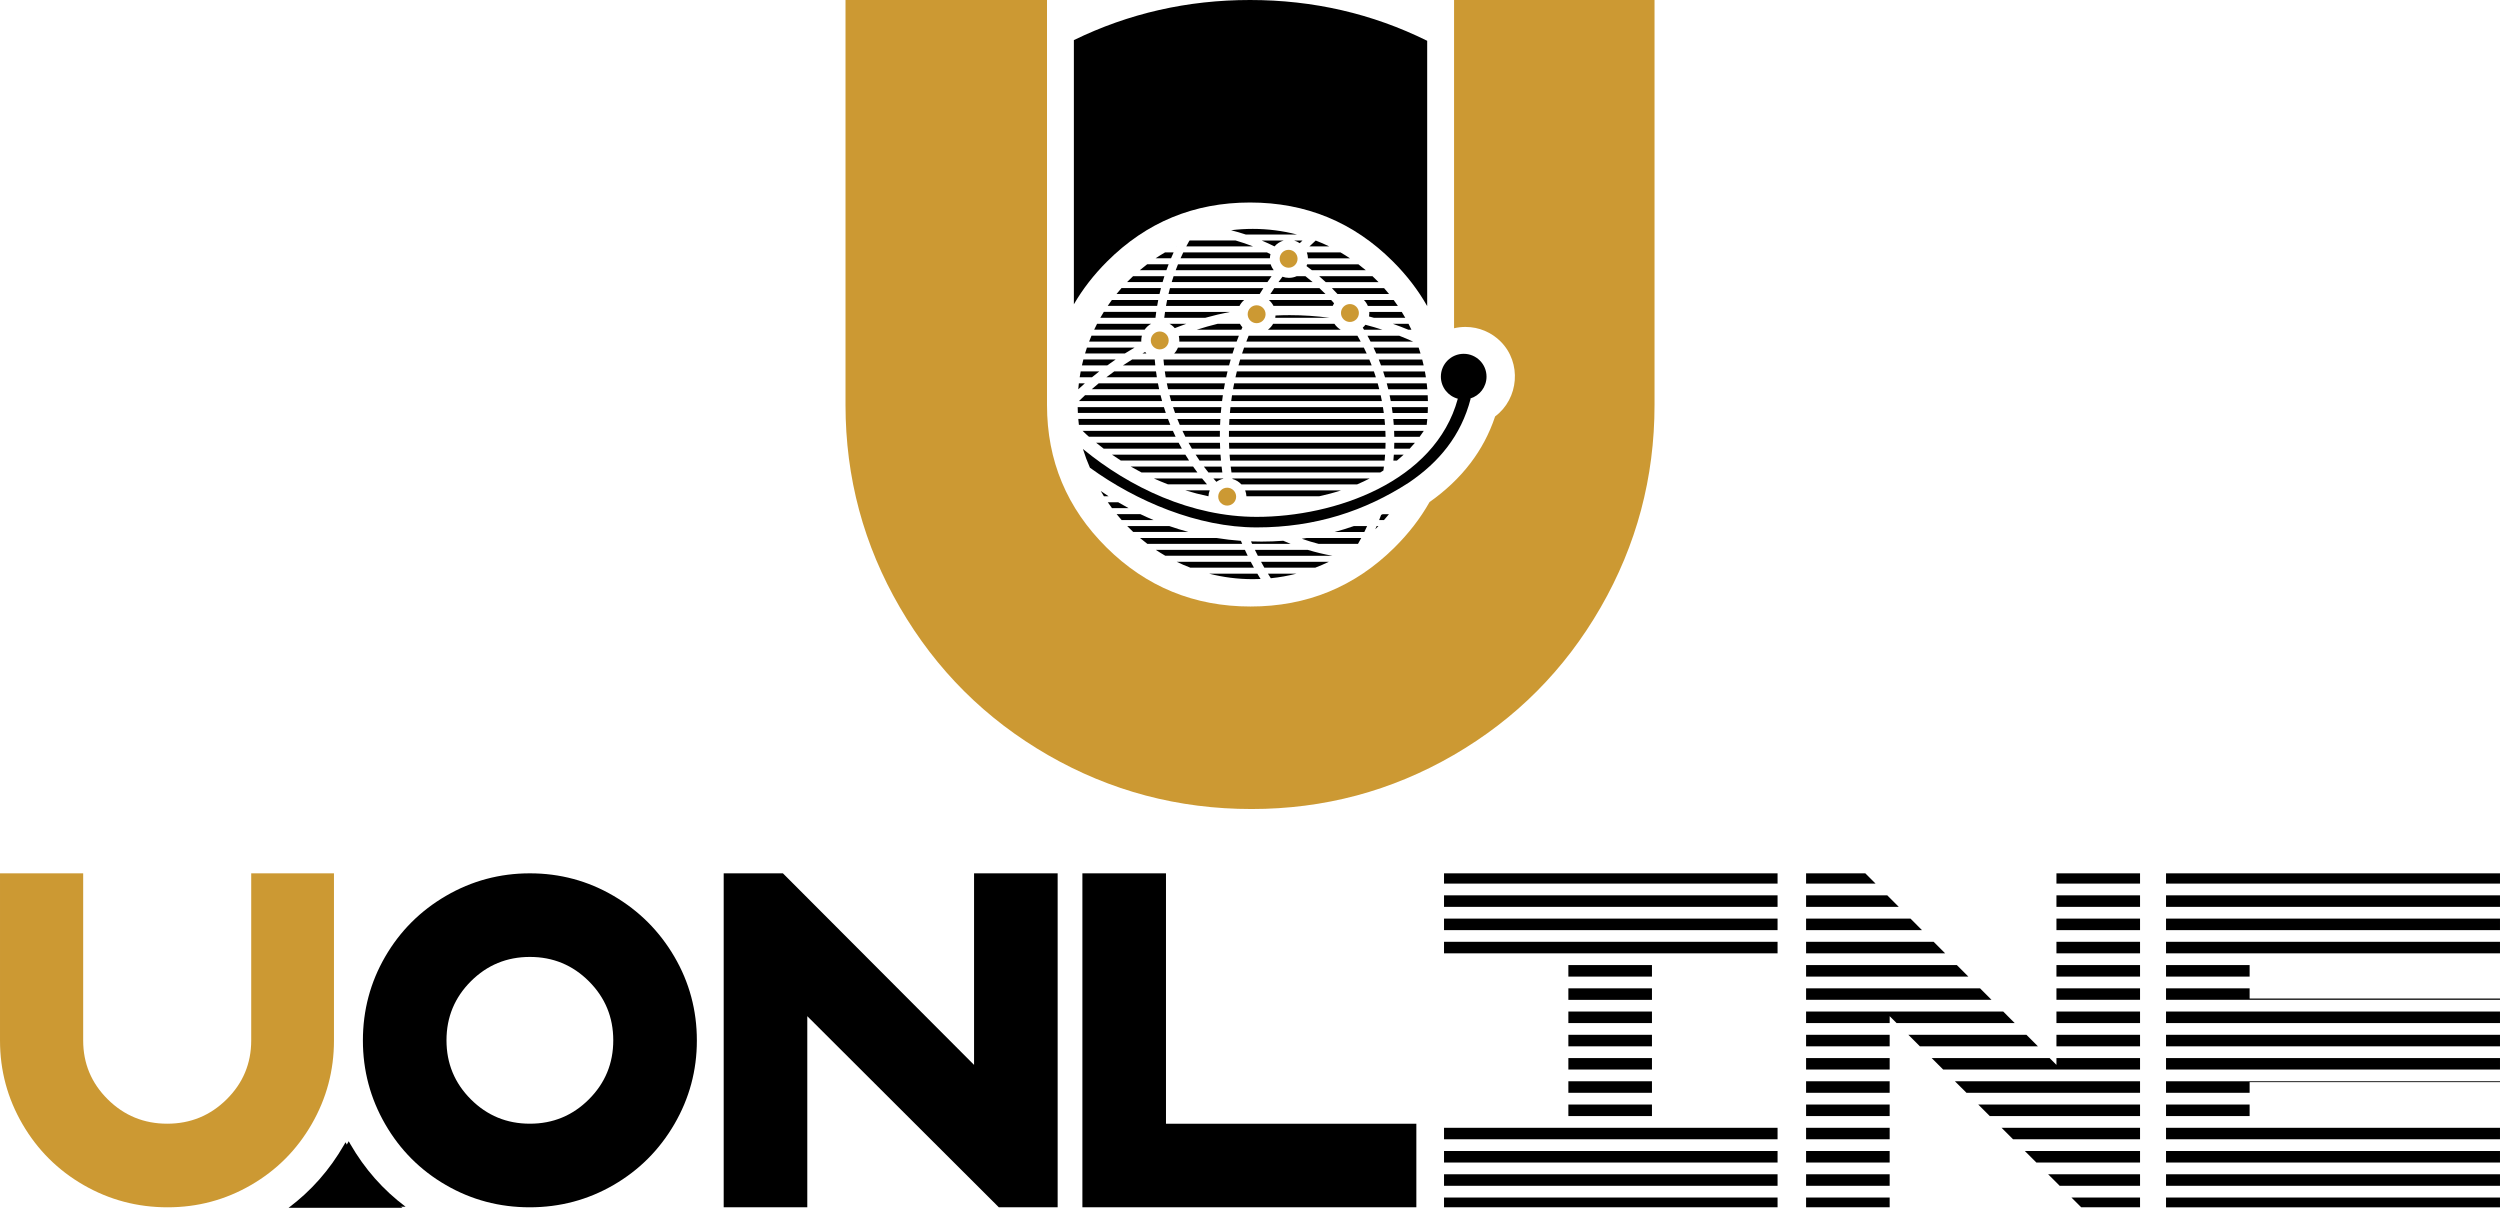 <?xml version="1.0" encoding="UTF-8"?>
<!DOCTYPE svg PUBLIC "-//W3C//DTD SVG 1.1//EN" "http://www.w3.org/Graphics/SVG/1.1/DTD/svg11.dtd">
<!-- Creator: CorelDRAW -->
<svg xmlns="http://www.w3.org/2000/svg" xml:space="preserve" width="219.302mm" height="105.948mm" version="1.1" style="shape-rendering:geometricPrecision; text-rendering:geometricPrecision; image-rendering:optimizeQuality; fill-rule:evenodd; clip-rule:evenodd"
viewBox="0 0 21930.18 10594.83"
 xmlns:xlink="http://www.w3.org/1999/xlink"
 xmlns:xodm="http://www.corel.com/coreldraw/odm/2003">
 <defs>
  <style type="text/css">
   <![CDATA[
    .fil4 {fill:black}
    .fil0 {fill:black}
    .fil3 {fill:#CC9933}
    .fil2 {fill:black;fill-rule:nonzero}
    .fil1 {fill:#CC9933;fill-rule:nonzero}
   ]]>
  </style>
 </defs>
 <g id="Layer_x0020_1">
  <path class="fil0" d="M2531.57 10594.83l998.64 0c-197.34,-147.65 -359.24,-331.2 -485.68,-550.66 -4.62,-8.01 -9.15,-16.03 -13.63,-24.08 -4.48,8.05 -9.04,16.07 -13.65,24.08 -126.44,219.46 -288.34,403.01 -485.68,550.66z"/>
  <path class="fil1" d="M2929.57 9127.62c0,262.86 -65.11,507.3 -195.31,733.31 -130.2,226.01 -307.69,404.12 -532.48,534.33 -224.78,130.2 -468.6,195.3 -731.47,195.3 -265.32,0 -510.98,-65.1 -737,-195.3 -226.01,-130.21 -404.73,-308.32 -536.17,-534.33 -131.43,-226.01 -197.14,-470.45 -197.14,-733.31l0 -1466.63 729.63 0 0 1466.63c0,201.45 71.85,373.41 215.57,515.9 143.71,142.48 317.52,213.73 521.42,213.73 203.91,0 377.72,-71.25 521.43,-213.73 143.72,-142.49 215.58,-314.45 215.58,-515.9l0 -1466.63 725.94 0 0 1466.63z"/>
  <path class="fil0" d="M2559.56 10585.84l998.65 0c-197.34,-147.65 -359.24,-331.21 -485.68,-550.67 -4.62,-8.01 -9.15,-16.03 -13.63,-24.08 -4.48,8.05 -9.04,16.07 -13.65,24.08 -126.44,219.46 -288.35,403.02 -485.69,550.67z"/>
  <path class="fil2" d="M14491.15 8465.74l0 101.01 -733.32 0 0 -101.01 733.32 0zm-1824.08 -102.88l0 -101 2925.89 0 0 101 -2925.89 0zm0 -203.88l0 -101.01 2925.89 0 0 101.01 -2925.89 0zm0 -203.89l0 -101.01 2925.89 0 0 101.01 -2925.89 0zm0 -203.89l0 -90.21 1090.76 0 733.32 0 1101.81 0 0 90.21 -2925.89 0zm1824.08 918.43l0 101.01 -733.32 0 0 -101.01 733.32 0zm0 203.89l0 101.01 -733.32 0 0 -101.01 733.32 0zm0 203.89l0 101 -733.32 0 0 -101 733.32 0zm0 203.88l0 101.01 -733.32 0 0 -101.01 733.32 0zm0 203.89l0 101.01 -733.32 0 0 -101.01 733.32 0zm0 203.89l0 101.01 -733.32 0 0 -101.01 733.32 0zm1101.81 203.89l0 101 -2925.89 0 0 -101 2925.89 0zm0 203.88l0 101.01 -2925.89 0 0 -101.01 2925.89 0zm0 203.89l0 101 -2925.89 0 0 -101 2925.89 0zm0 203.89l0 85.94 -1101.81 0 -733.32 0 -1090.76 0 0 -85.94 2925.89 0zm983.41 -1590.73l0 60.64 -733.31 0 0 -101.01 1729.45 0 100.79 101.01 -1036.16 0 -60.77 -60.64zm-733.31 -143.25l0 -101.01 1526.01 0 100.78 101.01 -1626.79 0zm0 -203.89l0 -101.01 1322.56 0 100.79 101.01 -1423.35 0zm0 -203.89l0 -101 1119.12 0 100.79 101 -1219.91 0zm0 -203.88l0 -101.01 915.68 0 100.79 101.01 -1016.47 0zm0 -203.89l0 -101.01 712.25 0 100.78 101.01 -813.03 0zm0 -203.89l0 -90.21 519.58 0 90.01 90.21 -609.59 0zm733.31 1326.21l0 101 -733.31 0 0 -101 733.31 0zm1199.58 0l100.79 101 -1035.26 0 -101.23 -101 1035.7 0zm-1199.58 203.88l0 101.01 -733.31 0 0 -101.01 733.31 0zm1403.02 0l59.93 60.06 0 -60.06 733.31 0 0 101.01 -1726.82 0 -101.23 -101.01 1034.81 0zm59.93 -102.88l0 -101 733.31 0 0 101 -733.31 0zm0 -203.88l0 -101.01 733.31 0 0 101.01 -733.31 0zm0 -203.89l0 -101.01 733.31 0 0 101.01 -733.31 0zm0 -203.89l0 -101.01 733.31 0 0 101.01 -733.31 0zm0 -203.89l0 -101 733.31 0 0 101 -733.31 0zm0 -203.88l0 -101.01 733.31 0 0 101.01 -733.31 0zm0 -203.89l0 -101.01 733.31 0 0 101.01 -733.31 0zm0 -203.89l0 -90.21 733.31 0 0 90.21 -733.31 0zm-1462.95 1733.98l0 101.01 -733.31 0 0 -101.01 733.31 0zm2196.26 0l0 101.01 -1522.48 0 -101.22 -101.01 1623.7 0zm-2196.26 203.89l0 101.01 -733.31 0 0 -101.01 733.31 0zm2196.26 0l0 101.01 -1318.14 0 -101.23 -101.01 1419.37 0zm-2196.26 203.89l0 101 -733.31 0 0 -101 733.31 0zm2196.26 0l0 101 -1113.81 0 -101.22 -101 1215.03 0zm-2196.26 203.88l0 101.01 -733.31 0 0 -101.01 733.31 0zm2196.26 0l0 101.01 -909.47 0 -101.23 -101.01 1010.7 0zm-2196.26 203.89l0 101 -733.31 0 0 -101 733.31 0zm2196.26 0l0 101 -705.14 0 -101.22 -101 806.36 0zm-2196.26 203.89l0 85.94 -733.31 0 0 -85.94 733.31 0zm2196.26 0l0 85.94 -515.9 0 -86.13 -85.94 602.03 0zm3157.55 -1012.19l-2196.25 0 0 93.76 -733.32 0 0 -93.76 0 -7.25 2929.57 0 0 7.25zm-2929.57 -110.13l0 -101.01 2929.57 0 0 101.01 -2929.57 0zm0 -203.89l0 -101 2929.57 0 0 101 -2929.57 0zm0 -203.88l0 -101.01 2929.57 0 0 101.01 -2929.57 0zm0 -203.89l0 -11.52 0 -89.49 733.32 0 0 89.49 2196.25 0 0 11.52 -2929.57 0zm0 -203.89l0 -101.01 733.32 0 0 101.01 -733.32 0zm0 -203.89l0 -101 2929.57 0 0 101 -2929.57 0zm0 -203.88l0 -101.01 2929.57 0 0 101.01 -2929.57 0zm0 -203.89l0 -101.01 2929.57 0 0 101.01 -2929.57 0zm0 -203.89l0 -90.21 733.32 0 2196.25 0 0 90.21 -2929.57 0zm733.32 1937.87l0 101.01 -733.32 0 0 -101.01 733.32 0zm2196.25 203.89l0 101 -2929.57 0 0 -101 2929.57 0zm0 203.88l0 101.01 -2929.57 0 0 -101.01 2929.57 0zm0 203.89l0 101 -2929.57 0 0 -101 2929.57 0zm0 203.89l0 85.94 -2196.25 0 -733.32 0 0 -85.94 2929.57 0z"/>
  <path class="fil2" d="M3912.98 7858.14c226.01,-131.43 471.06,-197.15 735.15,-197.15 264.09,0 508.53,65.72 733.32,197.15 224.79,131.43 402.89,309.54 534.32,534.32 131.44,224.79 197.15,469.84 197.15,735.16 0,262.86 -65.71,507.3 -197.15,733.31 -131.43,226.01 -309.53,404.12 -534.32,534.33 -224.79,130.2 -469.84,195.3 -735.15,195.3 -265.33,0 -510.38,-65.1 -735.16,-195.3 -224.79,-130.21 -402.28,-308.32 -532.48,-534.33 -130.21,-226.01 -195.31,-470.45 -195.31,-733.31 0,-265.32 65.1,-510.37 195.31,-735.16 130.2,-224.78 308.3,-402.89 534.32,-534.32zm1252.9 749.89c-142.49,-142.48 -315.07,-213.72 -517.75,-213.72 -202.67,0 -375.25,71.24 -517.73,213.72 -142.5,142.49 -213.74,315.07 -213.74,517.75 0,202.67 71.24,375.25 213.74,517.74 142.48,142.48 315.06,213.73 517.73,213.73 202.68,0 375.26,-71.25 517.75,-213.73 142.48,-142.49 213.73,-315.07 213.73,-517.74 0,-202.68 -71.25,-375.26 -213.73,-517.75zm1915.71 305.86l0 1676.67 -733.32 0 0 -2929.57 519.59 0 1676.68 1680.36 0 -1680.36 733.31 0 0 2929.57 -515.9 0 -1680.36 -1676.67zm5342.76 1676.67l-2196.26 0 -733.31 0 0 -733.31 0 -2196.26 733.31 0 0 2196.26 2196.26 0 0 733.31z"/>
  <path class="fil3" d="M14513.66 3552.87c0,636.78 -157.7,1228.92 -473.12,1776.43 -315.41,547.51 -745.38,978.97 -1289.92,1294.38 -544.54,315.42 -1135.19,473.13 -1771.97,473.13 -642.73,0 -1237.85,-157.71 -1785.36,-473.13 -547.51,-315.41 -980.46,-746.87 -1298.85,-1294.38 -318.39,-547.51 -477.58,-1139.65 -477.58,-1776.43l0 -3552.87 1767.5 0 0 3552.87c0,488 174.08,904.58 522.22,1249.75 348.15,345.17 769.19,517.75 1263.14,517.75 493.95,0 915,-172.58 1263.15,-517.75 124.73,-123.67 227.11,-256.5 307.15,-398.5 137.35,-97.24 258.75,-209.65 359.3,-341.85 91.75,-120.64 164.99,-256 215.84,-409.18 208.59,-156.06 234.99,-470.82 48.33,-657.48 -78.9,-78.9 -187.9,-127.71 -308.27,-127.71 -34.45,0 -67.98,4 -100.14,11.57l0 -2879.47 1758.58 0 0 3552.87z"/>
  <path class="fil4" d="M9420.12 351.76c481.09,-234.49 996.13,-351.76 1545.15,-351.76 553.7,0 1071.73,119.26 1554.1,357.76l0 2327.24c-78.66,-139.27 -178.61,-269.54 -299.88,-390.8 -345.17,-345.17 -763.24,-517.76 -1254.22,-517.76 -490.97,0 -909.05,172.59 -1254.21,517.76 -116.71,116.71 -213.69,241.77 -290.94,375.15l0 -2317.59z"/>
  <path class="fil0" d="M10989.54 2007.86c133.82,0 263.62,17.14 387.38,49.3l-449.23 0c-42.24,-13.99 -85.15,-26.54 -128.65,-37.59 62.42,-7.73 125.99,-11.71 190.5,-11.71zm435.96 101.98c-8.03,7.75 -16.01,15.56 -23.91,23.45 -14.93,-10.38 -31.65,-18.37 -49.59,-23.45l73.5 0zm-164.54 0c-31.88,9.02 -59.89,27.27 -80.94,51.68 -36.72,-18.4 -74.12,-35.64 -112.15,-51.68l193.09 0zm280.58 0.18c40.37,15.55 79.91,32.76 118.54,51.54l-173.8 0c18.14,-17.47 36.57,-34.65 55.26,-51.54zm217.54 104.22c28.23,16.38 55.9,33.63 82.96,51.72l-368.64 0c-0.49,-18.11 -3.86,-35.49 -9.67,-51.72l295.35 0zm156.95 104.4c22,16.67 43.56,33.91 64.61,51.72l-472.47 0c-15.57,-12.31 -31.32,-24.38 -47.28,-36.21 2.09,-5.05 3.93,-10.23 5.52,-15.51l449.62 0zm123.79 104.4c17.94,16.83 35.48,34.07 52.6,51.72l-463.07 0c-18.81,-17.61 -37.97,-34.86 -57.47,-51.72l467.94 0zm101.36 104.41c14.94,16.92 29.52,34.15 43.72,51.71l-452.39 0c-16.05,-17.54 -32.43,-34.79 -49.13,-51.71l457.8 0zm84.44 104.4c12.55,16.97 24.77,34.21 36.63,51.71l-263.45 0c-8.11,-19.36 -19.76,-36.86 -34.14,-51.71l260.96 0zm70.78 104.4c10.56,17.02 20.79,34.26 30.68,51.71l-274.28 0c-14.45,-4.07 -28.94,-8.03 -43.49,-11.88 1.55,-9.14 2.37,-18.53 2.37,-28.11 0,-3.94 -0.14,-7.85 -0.41,-11.72l285.13 0zm59.21 104.4c8.8,17.05 17.31,34.29 25.48,51.72l-27.27 0c-44.39,-18.4 -89.38,-35.65 -134.92,-51.72l136.71 0zm88.85 208.8c5.82,17.11 11.35,34.35 16.57,51.73l-388.59 0c-7.6,-17.38 -15.45,-34.63 -23.55,-51.73l395.57 0zm-421.53 -52.68c-8.91,-17.4 -18.08,-34.64 -27.51,-51.72l278.58 0c41.51,16.23 82.5,33.48 122.97,51.72l-374.04 0zm-57.68 -104.4c-3.65,-6.15 -7.33,-12.27 -11.04,-18.37 8.63,-7.5 16.48,-15.88 23.42,-25 50.21,13.03 99.84,27.5 148.84,43.37l-161.22 0zm510.6 261.48c4.49,17.13 8.68,34.37 12.58,51.73l-374 0c-6.39,-17.37 -13.02,-34.61 -19.9,-51.73l381.32 0zm23.47 104.4c3.22,17.14 6.17,34.39 8.82,51.73l-358.7 0c-5.26,-17.35 -10.76,-34.6 -16.5,-51.73l366.38 0zm15.95 104.4c2.02,17.16 3.77,34.4 5.21,51.73l-342.64 0c-4.18,-17.33 -8.61,-34.58 -13.27,-51.73l350.7 0zm8.73 104.4c0.85,16.99 1.41,34.06 1.69,51.18l-325.83 0c-3.13,-17.14 -6.51,-34.2 -10.09,-51.18l334.23 0zm1.68 104.41c-0.3,17.14 -0.88,34.2 -1.74,51.18l-307.98 0c-2.15,-17.13 -4.55,-34.2 -7.14,-51.18l316.86 0zm-5.29 103.86c-1.47,17.32 -3.22,34.56 -5.26,51.72l-288.94 0c-1.21,-17.31 -2.68,-34.54 -4.36,-51.72l298.56 0zm-30.93 104.4c-11.64,17.66 -23.72,34.91 -36.2,51.72l-222.57 0c-0.27,-17.3 -0.78,-34.54 -1.52,-51.72l260.29 0zm-77.71 104.4c-14.84,17.75 -30.16,34.99 -45.94,51.72l-136.27 0c0.65,-17.18 1.08,-34.42 1.28,-51.72l180.93 0zm-98.82 104.4c-19.11,17.88 -38.76,35.12 -58.93,51.72l-31.29 0c1.59,-17.17 2.96,-34.41 4.1,-51.72l86.12 0zm-129 522.01c-14.22,17.56 -28.83,34.81 -43.8,51.72l-42.26 0c5.92,-14.96 11.66,-30 17.21,-45.14l13.85 -6.58 55 0zm-92.66 104.4c-8.97,9.23 -18.06,18.36 -27.27,27.36 4.09,-9.08 8.11,-18.2 12.07,-27.36l15.2 0zm-523.71 156.12c-50.28,-12.98 -99.74,-28.04 -148.25,-45.11 14.46,-2.07 28.88,-4.28 43.26,-6.61l478.36 0c-9.28,17.41 -18.84,34.66 -28.66,51.72l-344.71 0zm140.16 -104.4c56.79,-15.29 112.77,-32.55 167.86,-51.72l116.78 0c-7.89,17.39 -16.03,34.62 -24.44,51.72l-260.2 0zm305.72 -104.4l2.2 -0.92 -0.38 0.92 -1.82 0zm-1079.51 -208.8c-0.98,-18.17 -4.86,-35.56 -11.19,-51.72l841.05 0c-62.84,20.48 -127.13,37.66 -192.25,51.72l-637.61 0zm-44.32 -104.4c-20.87,-22.48 -47.85,-39.21 -78.31,-47.53l-0.69 -4.19 1203.97 0c-35.81,18.6 -72.47,35.82 -109.86,51.72l-1015.11 0zm-86.98 -104.41c-2.41,-17.18 -4.62,-34.41 -6.64,-51.71l1343.98 0c-1.44,11.41 -2.98,22.79 -4.63,34.14 -9.18,5.96 -18.44,11.82 -27.76,17.57l-1304.95 0zm-12.21 -104.4c-1.61,-17.19 -3.05,-34.42 -4.28,-51.72l1363.99 0c-1.18,17.31 -2.62,34.55 -4.28,51.72l-1355.43 0zm-7.46 -104.4c-0.84,-17.19 -1.49,-34.43 -1.95,-51.72l1373.3 0c-0.2,17.3 -0.65,34.54 -1.33,51.72l-1370.02 0zm-2.74 -104.4l-0.01 -8.53c0,-14.43 0.13,-28.83 0.4,-43.19l1371.98 0c0.77,17.18 1.3,34.42 1.59,51.72l-1373.96 0zm1.96 -104.4c0.7,-17.29 1.61,-34.53 2.69,-51.72l1360.08 0c1.75,17.17 3.27,34.41 4.53,51.72l-1367.3 0zm6.63 -104.4c1.47,-17.12 3.14,-34.18 4.98,-51.18l1337.56 0c2.73,16.98 5.21,34.04 7.46,51.18l-1350 0zm11.37 -104.41c2.26,-17.12 4.72,-34.18 7.35,-51.18l1303.95 0c3.74,16.98 7.26,34.04 10.53,51.18l-1321.83 0zm16.14 -103.85c3.09,-17.31 6.38,-34.55 9.86,-51.73l1258.96 0c4.87,17.14 9.49,34.39 13.87,51.73l-1282.69 0zm21.17 -104.4c3.94,-17.32 8.05,-34.56 12.38,-51.73l1202.16 0c6.01,17.13 11.77,34.37 17.27,51.73l-1231.81 0zm26.3 -104.4c4.8,-17.33 9.8,-34.57 14.99,-51.73l1132.98 0c7.21,17.11 14.17,34.35 20.88,51.73l-1168.85 0zm31.63 -104.4c5.7,-17.34 11.61,-34.58 17.71,-51.73l1050.66 0c8.51,17.09 16.77,34.33 24.76,51.73l-1093.13 0zm37.17 -104.41c6.65,-17.34 13.51,-34.59 20.56,-51.72l954.28 0c9.93,17.06 19.61,34.31 29.01,51.72l-1003.85 0zm189.84 -104.4c18.45,-13.88 33.94,-31.49 45.33,-51.72l538.06 0c14.13,21.15 32.96,38.88 55.01,51.72l-638.4 0zm64.18 -104.41c1.18,-6.68 1.96,-13.49 2.32,-20.43 40.98,-1.88 82.17,-2.97 123.62,-2.97 119.26,0 236.61,8.08 351.68,23.4l-477.62 0zm-456.18 1411.73c-22.06,4.96 -42.46,14.3 -60.26,27.03 -8.76,-9.7 -17.41,-19.49 -25.96,-29.39l85.85 0 0.37 2.36zm-130.1 -55.05c-13.63,-16.99 -26.95,-34.23 -39.97,-51.71l155.57 0c1.96,17.29 4.1,34.53 6.42,51.71l-122.02 0zm-77.75 -104.4c-11.78,-17.03 -23.25,-34.27 -34.44,-51.72l218.29 0c1.2,17.29 2.57,34.53 4.13,51.72l-187.98 0zm-67.01 -104.4c-10.15,-17.06 -20.02,-34.31 -29.63,-51.72l275.57 0c0.43,17.29 1.06,34.53 1.86,51.72l-247.8 0zm-57.57 -104.4c-8.7,-17.08 -17.15,-34.33 -25.33,-51.72l328.46 0c-0.26,14.36 -0.4,28.75 -0.4,43.18l0.02 8.54 -302.75 0zm-49.07 -104.4c-7.39,-17.11 -14.52,-34.35 -21.39,-51.72l377.7 0c-1.05,17.19 -1.93,34.43 -2.61,51.72l-353.7 0zm-41.3 -104.4c-6.1,-16.94 -11.95,-34.01 -17.57,-51.18l423.81 0c-1.79,17 -3.4,34.07 -4.83,51.18l-401.41 0zm-34.07 -104.41c-4.97,-16.96 -9.7,-34.02 -14.19,-51.18l467.77 0c-2.54,17 -4.91,34.06 -7.09,51.18l-446.49 0zm-27.12 -103.85c-3.95,-17.15 -7.64,-34.39 -11.1,-51.73l509.81 0c-3.37,17.18 -6.53,34.42 -9.52,51.73l-489.19 0zm-20.79 -104.4c-2.89,-17.17 -5.55,-34.41 -7.96,-51.73l550.32 0c-4.16,17.17 -8.14,34.41 -11.94,51.73l-530.42 0zm-14.52 -104.4c-1.88,-17.18 -3.53,-34.42 -4.94,-51.73l589.71 0c-5,17.17 -9.83,34.41 -14.45,51.73l-570.32 0zm88.9 -104.4c14,-14.94 25.29,-32.44 33.08,-51.73l495.87 0c-5.88,17.16 -11.56,34.39 -17.06,51.73l-511.89 0zm44.88 -104.41c0.19,-3.24 0.28,-6.5 0.28,-9.78 0,-13.09 -1.51,-25.82 -4.36,-38.04l9.94 -3.9 516.73 0c-6.79,17.14 -13.38,34.38 -19.78,51.72l-502.81 0zm153.58 -104.4c59.88,-19.36 120.69,-36.62 182.35,-51.72l195.79 0c6.12,10.85 13.42,20.96 21.72,30.14 -3.12,7.17 -6.2,14.36 -9.26,21.58l-390.6 0zm-193.34 -13.83c-13.04,-15.26 -28.79,-28.14 -46.5,-37.89l147.39 0c-33.94,11.98 -67.58,24.61 -100.89,37.89zm-92.31 -90.58c2.05,-17.31 4.36,-34.55 6.88,-51.71l570.25 0c-73.66,14.32 -146.27,31.6 -217.69,51.71l-359.44 0zm15.43 -104.4c3.07,-17.32 6.39,-34.56 9.96,-51.71l675.55 0c-16.73,14.3 -30.62,31.87 -40.66,51.71l-644.85 0zm21.71 -104.4c4.14,-17.34 8.52,-34.57 13.16,-51.71l819.45 0c-11.06,17.08 -21.92,34.33 -32.55,51.71l-800.06 0zm28.25 -104.4c5.26,-17.35 10.76,-34.59 16.52,-51.72l859.47 0c-12.39,17.08 -24.56,34.32 -36.5,51.72l-839.49 0zm35.14 -104.4c6.44,-17.36 13.13,-34.61 20.08,-51.72l813.11 0c5.67,18.86 14.58,36.32 26.09,51.72l-859.28 0zm42.44 -104.4c7.7,-17.39 15.66,-34.62 23.89,-51.72l733.92 0c10.39,4.95 20.73,10 31.02,15.14 -2.98,11.75 -4.72,23.99 -5.06,36.58l-783.77 0zm50.31 -104.4c8.73,-16.74 17.72,-33.33 26.95,-49.75l5.07 -1.97 401.16 0c51.81,15.05 102.66,32.32 152.46,51.72l-585.64 0zm843.71 266.06c17.69,6.38 36.77,9.87 56.66,9.87 24.23,0 47.25,-5.16 68.02,-14.45l76.92 0c21.48,16.77 42.59,34.03 63.3,51.72l-299.82 0c11.45,-15.86 23.09,-31.57 34.92,-47.14zm323.88 99.83c18.1,16.88 35.87,34.12 53.27,51.71l-483.18 0c11.18,-17.4 22.57,-34.64 34.19,-51.71l395.72 0zm103.35 104.4c8.6,9.41 17.11,18.91 25.51,28.5 -4.56,7.37 -8.57,15.13 -11.95,23.21l-519.36 0c-10.03,-19.84 -23.91,-37.4 -40.66,-51.71l546.46 0zm-19.68 2296.28c-39.01,18.87 -78.94,36.14 -119.71,51.72l-446.83 0c-9.93,-17.1 -19.64,-34.34 -29.13,-51.72l595.67 0zm-623.58 -52.68c-8.79,-17.12 -17.37,-34.35 -25.73,-51.72l464 0c70.11,21.28 141.92,38.59 215.2,51.72l-653.47 0zm-50.3 -104.4c-3.25,-7.21 -6.46,-14.44 -9.65,-21.69 30.68,1.13 61.49,1.74 92.45,1.74 64.09,0 127.61,-2.47 190.46,-7.29 21.42,9.47 43.04,18.55 64.86,27.24l-338.12 0zm388.64 261.48c-72.89,18.71 -147.88,32.19 -224.54,40.03 -8.55,-13.25 -16.96,-26.59 -25.24,-40.03l249.78 0zm-314.34 46.58c-22.63,0.99 -45.39,1.51 -68.26,1.51 -132.12,0 -260.34,-16.71 -382.66,-48.09l422.77 0c9.21,15.64 18.59,31.17 28.15,46.58zm-616.44 -99.26c-40.76,-15.57 -80.68,-32.84 -119.68,-51.72l649.94 0c9.1,17.37 18.39,34.61 27.9,51.72l-558.16 0zm-219.1 -104.4c-28.33,-16.37 -56.09,-33.63 -83.24,-51.72l781.16 0c8.03,17.36 16.26,34.59 24.69,51.72l-722.61 0zm-157.48 -104.4c-22.06,-16.67 -43.66,-33.91 -64.78,-51.72l670.14 0c70.74,11.45 142.5,19.9 215.12,25.18 3.73,8.88 7.49,17.72 11.32,26.54l-831.8 0zm-124.11 -104.4c-17.99,-16.82 -35.56,-34.06 -52.72,-51.72l369.16 0c55.08,19.16 111.05,36.43 167.84,51.72l-484.28 0zm-101.61 -104.4c-14.98,-16.91 -29.59,-34.16 -43.82,-51.72l208.56 0c37.95,18.19 76.46,35.45 115.47,51.72l-280.21 0zm-84.64 -104.4c-12.58,-16.98 -24.82,-34.22 -36.7,-51.72l91.22 0c30.01,17.87 60.45,35.11 91.27,51.72l-145.79 0zm-70.94 -104.4c-9.46,-15.24 -18.66,-30.66 -27.6,-46.24 22.55,15.79 45.38,31.2 68.47,46.24l-40.87 0zm-219.45 -626.41c-2.04,-17.16 -3.81,-34.4 -5.29,-51.72l786.76 0c6.54,17.36 13.34,34.6 20.39,51.72l-801.86 0zm-8.87 -104.4c-0.87,-16.98 -1.46,-34.04 -1.77,-51.18l756.32 0c5.36,17.17 10.96,34.23 16.79,51.18l-771.34 0zm9.35 -104.41c17.69,-17.31 35.63,-34.37 53.81,-51.18l662.06 0c4.29,17.15 8.81,34.21 13.57,51.18l-729.44 0zm112.47 -103.85c20.12,-17.55 40.53,-34.79 61.18,-51.73l519.23 0c3.3,17.33 6.85,34.57 10.62,51.73l-591.03 0zm127.57 -104.4c22.94,-17.61 46.17,-34.86 69.69,-51.73l366.22 0c2.31,17.32 4.86,34.56 7.64,51.73l-443.55 0zm145.93 -104.4c26.62,-17.72 53.58,-34.96 80.87,-51.73l198.07 0c1.36,17.31 2.93,34.55 4.75,51.73l-283.69 0zm170.54 -104.4c8.01,-4.5 16.05,-8.96 24.11,-13.38 3.53,4.66 7.31,9.12 11.3,13.38l-35.41 0zm267.48 678.54c7.77,17.38 15.8,34.62 24.07,51.72l-760.19 0c-6.7,-5.82 -13.38,-11.69 -20.03,-17.59 -12.13,-11.25 -24.14,-22.63 -36.04,-34.13l792.19 0zm50.6 104.4c9.1,17.39 18.45,34.64 28.07,51.72l-685.75 0c-22.39,-16.85 -44.47,-34.1 -66.23,-51.72l723.91 0zm58.86 104.4c10.57,17.43 21.4,34.67 32.5,51.72l-598.55 0c-26.27,-16.73 -52.16,-33.98 -77.68,-51.72l643.73 0zm68.06 104.41c12.21,17.46 24.71,34.7 37.49,51.71l-490.37 0c-31.95,-16.53 -63.44,-33.77 -94.48,-51.71l547.36 0zm78.52 104.4c14.12,17.5 28.52,34.74 43.24,51.72l-342.4 0c-41.83,-16.09 -83.04,-33.35 -123.6,-51.72l422.76 0zm67.17 104.4c-6.34,16.16 -10.23,33.55 -11.21,51.72l-1.46 0c-68.24,-14.34 -135.21,-31.63 -200.84,-51.72l213.51 0zm-1153.08 -887.35c1.45,-17.33 3.19,-34.57 5.21,-51.73l52.89 0c-19.31,16.98 -38.38,34.22 -57.2,51.73l-0.9 0zm12.35 -104.4c2.66,-17.34 5.62,-34.59 8.86,-51.73l163.06 0c-21.74,16.92 -43.22,34.17 -64.43,51.73l-107.49 0zm19.75 -104.4c3.9,-17.36 8.14,-34.6 12.63,-51.73l283.03 0c-24.82,16.84 -49.33,34.09 -73.54,51.73l-222.12 0zm27.42 -104.4c5.22,-17.38 10.78,-34.63 16.59,-51.73l418.02 0c-28.93,16.72 -57.53,33.97 -85.77,51.73l-348.84 0zm35.6 -104.41c6.63,-17.4 13.57,-34.64 20.82,-51.72l442 0c-3.47,13.4 -5.32,27.45 -5.32,41.94 0,3.28 0.1,6.54 0.29,9.78l-457.79 0zm44.35 -104.4c8.18,-17.42 16.68,-34.67 25.49,-51.72l474.23 0c-22.85,12.58 -42.43,30.35 -57.16,51.72l-442.56 0zm53.98 -104.41c9.89,-17.45 20.12,-34.7 30.67,-51.71l459.75 0c-2.43,17.16 -4.62,34.41 -6.58,51.71l-483.84 0zm64.82 -104.4c11.85,-17.49 24.06,-34.74 36.61,-51.71l406.71 0c-3.4,17.15 -6.58,34.4 -9.52,51.71l-433.8 0zm77.35 -104.4c14.2,-17.56 28.78,-34.79 43.72,-51.71l346.1 0c-4.43,17.14 -8.63,34.38 -12.59,51.71l-377.23 0zm92.48 -104.4c17.11,-17.65 34.64,-34.9 52.59,-51.72l274.96 0c-5.5,17.14 -10.76,34.37 -15.78,51.72l-311.77 0zm111.78 -104.4c21.06,-17.81 42.59,-35.05 64.6,-51.72l188.07 0c-6.63,17.12 -13.01,34.37 -19.14,51.72l-233.53 0zm138.6 -104.4c27.06,-18.09 54.74,-35.34 82.98,-51.72l75.11 0c-7.83,17.11 -15.41,34.35 -22.73,51.72l-135.36 0zm182.02 -104.4l1.53 -0.74 -0.37 0.74 -1.16 0z"/>
  <path class="fil0" d="M12360.07 4232.5c-384.93,249.22 -820.41,394.01 -1336.49,394.01 -516.08,0 -1056.92,-229.5 -1462.61,-523.69 -23.4,-53.26 -43.97,-108.05 -61.36,-164.25 409.34,337.08 952.33,595.44 1523.97,595.44 685.01,0 1566.43,-306.04 1764.34,-1036l0.85 -0.45c-85.92,-22.53 -149.31,-100.7 -149.31,-193.69 0,-110.58 89.65,-200.23 200.23,-200.23 110.58,0 200.23,89.65 200.23,200.23 0,90.58 -60.15,167.1 -142.69,191.82 1.12,0.67 2.24,1.35 3.35,2.06 -84,324.9 -279.12,557.38 -540.51,734.75z"/>
  <circle class="fil3" cx="11303.73" cy="2270.01" r="78.56"/>
  <circle class="fil3" cx="11841.67" cy="2745.8" r="78.56"/>
  <circle class="fil3" cx="11023.23" cy="2756.46" r="78.56"/>
  <circle class="fil3" cx="10173.28" cy="2986.38" r="78.56"/>
  <circle class="fil3" cx="10764.91" cy="4356.64" r="78.56"/>
 </g>
</svg>
